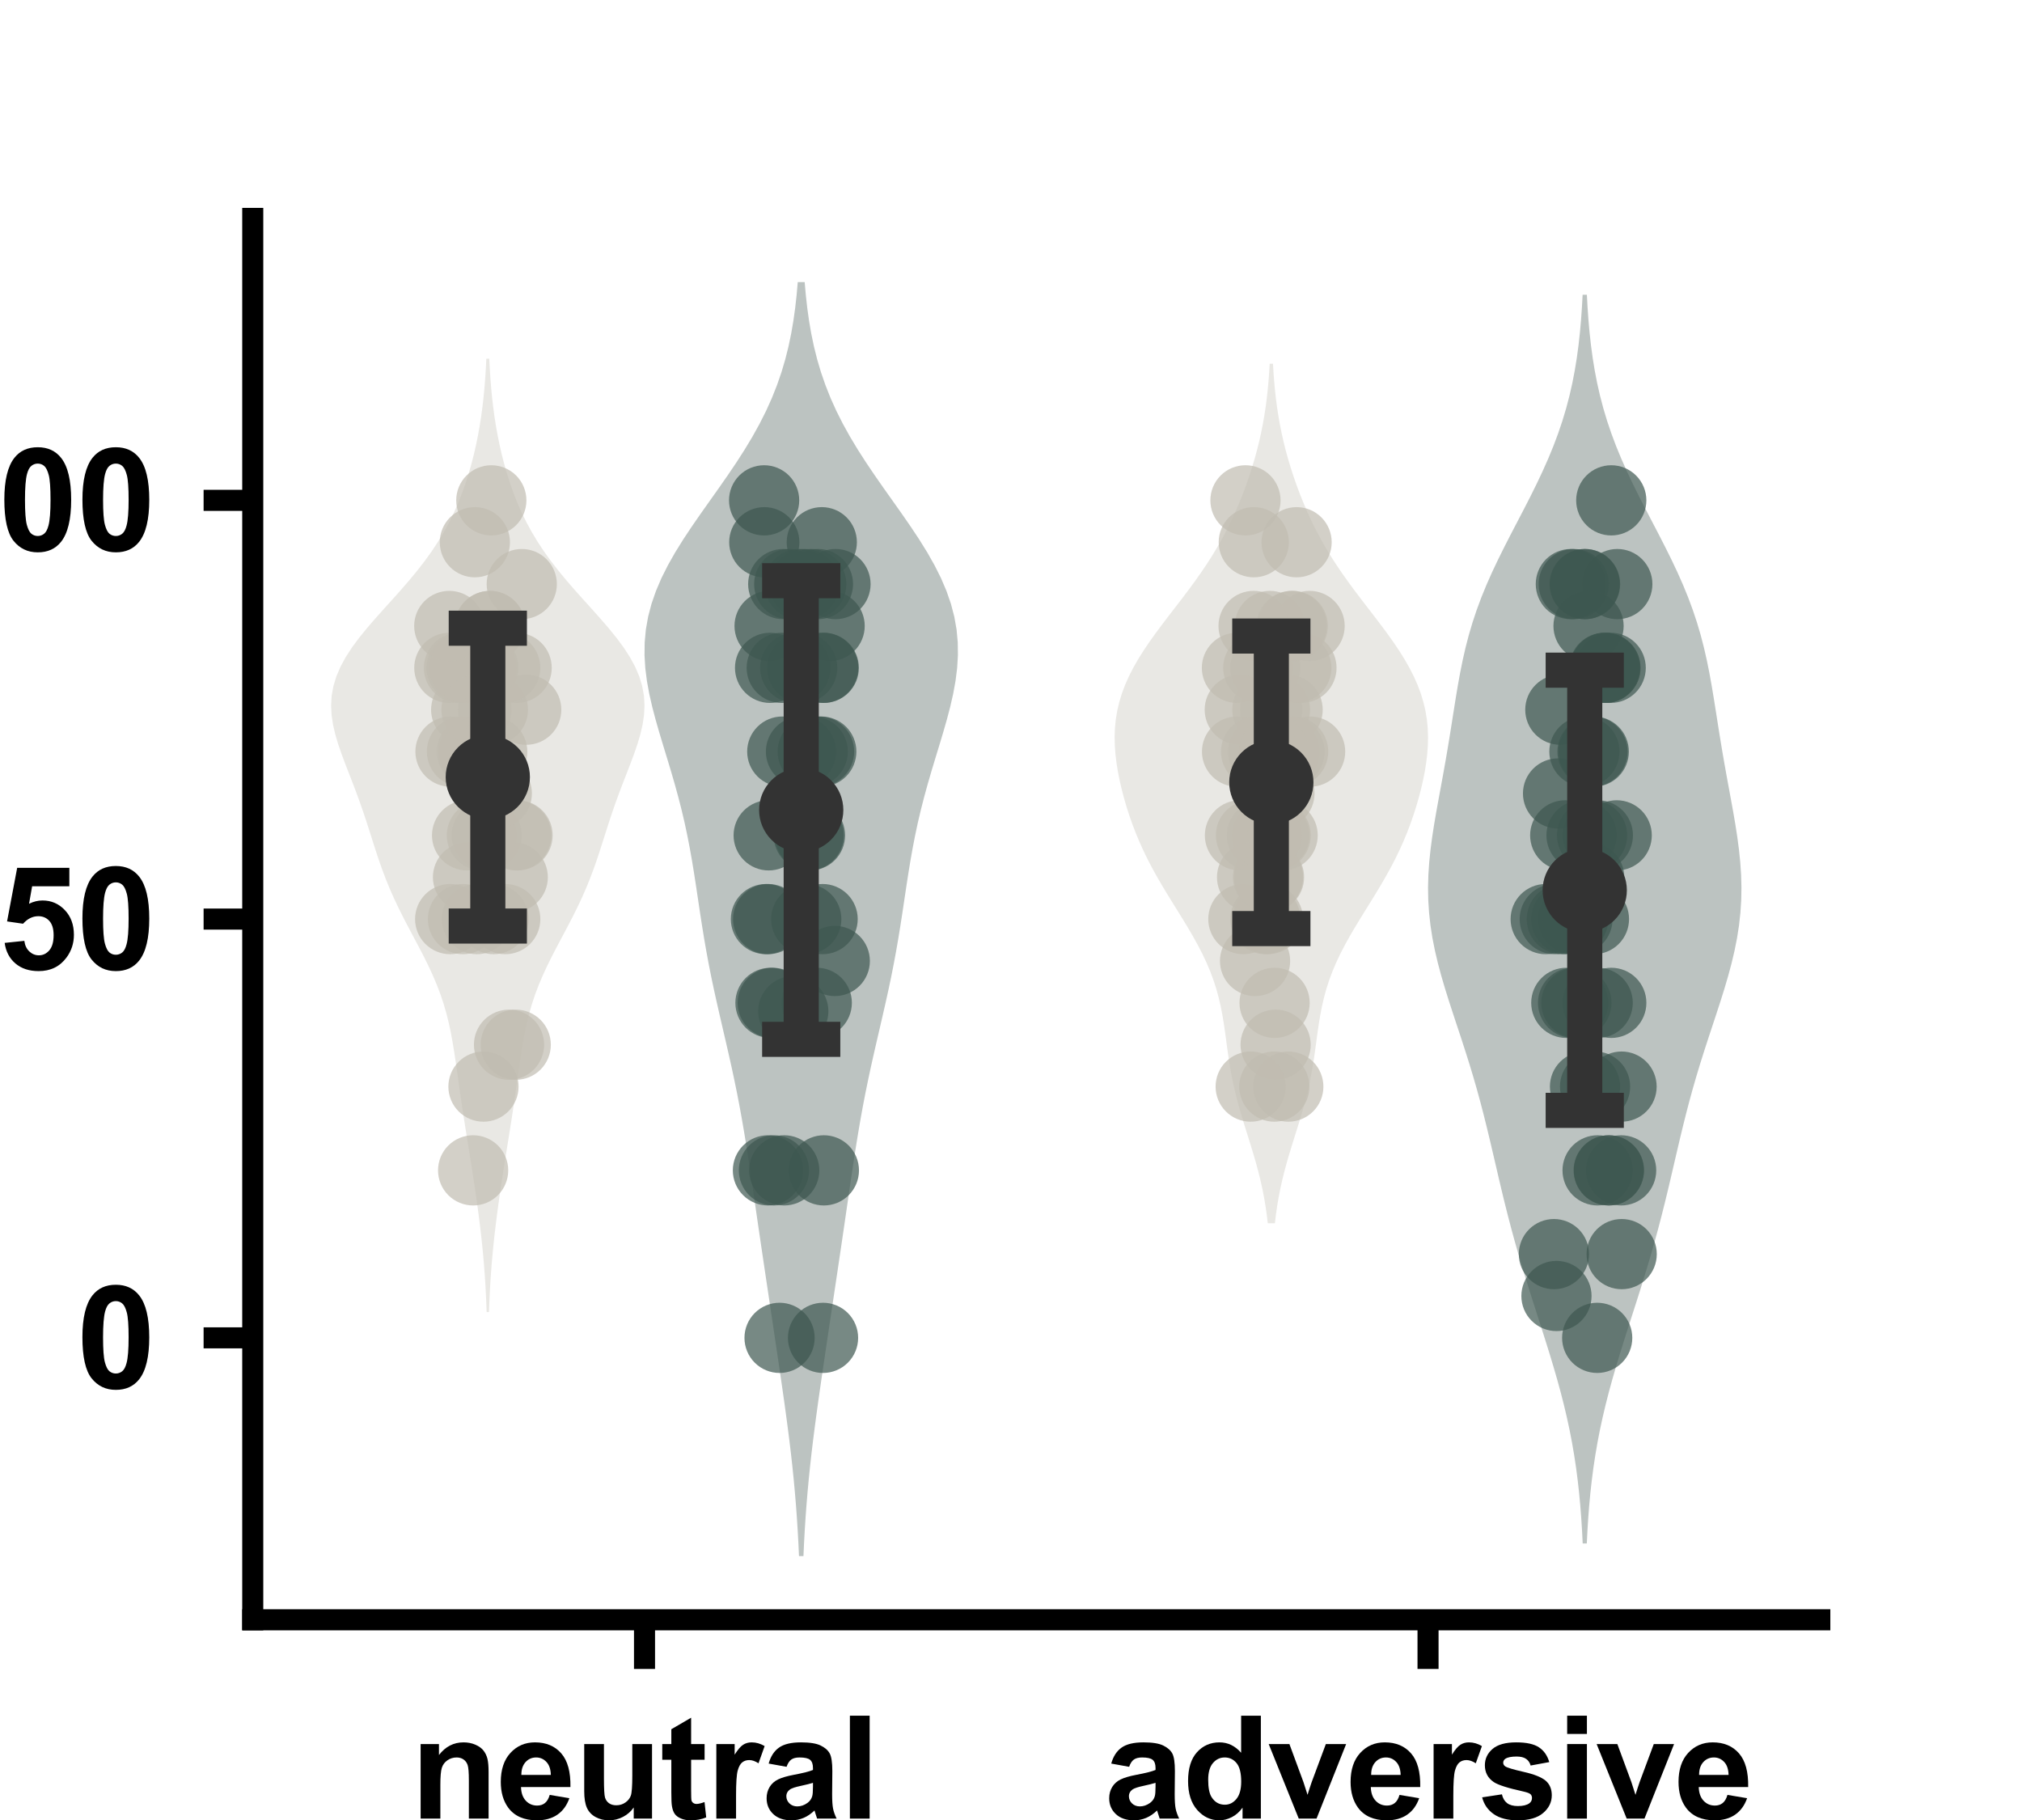 <?xml version="1.0" encoding="utf-8" standalone="no"?>
<!DOCTYPE svg PUBLIC "-//W3C//DTD SVG 1.1//EN"
  "http://www.w3.org/Graphics/SVG/1.1/DTD/svg11.dtd">
<svg xmlns:xlink="http://www.w3.org/1999/xlink" width="144pt" height="129.6pt" viewBox="0 0 144 129.6" xmlns="http://www.w3.org/2000/svg" version="1.1">
 <defs>
  <style type="text/css">*{stroke-linejoin: round; stroke-linecap: butt}</style>
 </defs>
 <g id="figure_1">
  <g id="patch_1">
   <path d="M 0 129.6 
L 144 129.6 
L 144 0 
L 0 0 
L 0 129.6 
z
" style="fill: none"/>
  </g>
  <g id="axes_1">
   <g id="patch_2">
    <path d="M 18 115.344 
L 129.6 115.344 
L 129.6 15.552 
L 18 15.552 
L 18 115.344 
z
" style="fill: none"/>
   </g>
   <g id="PolyCollection_1">
    <path d="M 34.823 93.43 
L 34.657 93.43 
L 34.631 92.744 
L 34.599 92.059 
L 34.561 91.373 
L 34.515 90.687 
L 34.463 90.001 
L 34.403 89.315 
L 34.336 88.63 
L 34.262 87.944 
L 34.181 87.258 
L 34.095 86.572 
L 34.003 85.887 
L 33.906 85.201 
L 33.806 84.515 
L 33.702 83.829 
L 33.596 83.143 
L 33.487 82.458 
L 33.377 81.772 
L 33.267 81.086 
L 33.158 80.4 
L 33.05 79.715 
L 32.945 79.029 
L 32.842 78.343 
L 32.742 77.657 
L 32.645 76.971 
L 32.549 76.286 
L 32.451 75.6 
L 32.348 74.914 
L 32.235 74.228 
L 32.109 73.543 
L 31.963 72.857 
L 31.792 72.171 
L 31.594 71.485 
L 31.365 70.799 
L 31.104 70.114 
L 30.812 69.428 
L 30.494 68.742 
L 30.153 68.056 
L 29.797 67.371 
L 29.433 66.685 
L 29.069 65.999 
L 28.712 65.313 
L 28.37 64.627 
L 28.046 63.942 
L 27.744 63.256 
L 27.465 62.57 
L 27.206 61.884 
L 26.966 61.199 
L 26.739 60.513 
L 26.52 59.827 
L 26.302 59.141 
L 26.081 58.455 
L 25.852 57.77 
L 25.612 57.084 
L 25.361 56.398 
L 25.099 55.712 
L 24.833 55.027 
L 24.567 54.341 
L 24.312 53.655 
L 24.077 52.969 
L 23.874 52.283 
L 23.716 51.598 
L 23.614 50.912 
L 23.58 50.226 
L 23.621 49.54 
L 23.745 48.855 
L 23.953 48.169 
L 24.245 47.483 
L 24.617 46.797 
L 25.062 46.111 
L 25.569 45.426 
L 26.126 44.74 
L 26.718 44.054 
L 27.331 43.368 
L 27.95 42.683 
L 28.562 41.997 
L 29.156 41.311 
L 29.722 40.625 
L 30.254 39.939 
L 30.748 39.254 
L 31.2 38.568 
L 31.613 37.882 
L 31.986 37.196 
L 32.322 36.511 
L 32.625 35.825 
L 32.897 35.139 
L 33.142 34.453 
L 33.362 33.767 
L 33.56 33.082 
L 33.738 32.396 
L 33.896 31.71 
L 34.036 31.024 
L 34.159 30.339 
L 34.267 29.653 
L 34.359 28.967 
L 34.438 28.281 
L 34.503 27.595 
L 34.557 26.91 
L 34.601 26.224 
L 34.636 25.538 
L 34.844 25.538 
L 34.844 25.538 
L 34.879 26.224 
L 34.923 26.91 
L 34.977 27.595 
L 35.042 28.281 
L 35.121 28.967 
L 35.213 29.653 
L 35.321 30.339 
L 35.444 31.024 
L 35.584 31.71 
L 35.742 32.396 
L 35.92 33.082 
L 36.118 33.767 
L 36.338 34.453 
L 36.583 35.139 
L 36.855 35.825 
L 37.158 36.511 
L 37.494 37.196 
L 37.867 37.882 
L 38.28 38.568 
L 38.732 39.254 
L 39.226 39.939 
L 39.758 40.625 
L 40.324 41.311 
L 40.918 41.997 
L 41.53 42.683 
L 42.149 43.368 
L 42.762 44.054 
L 43.354 44.74 
L 43.911 45.426 
L 44.418 46.111 
L 44.863 46.797 
L 45.235 47.483 
L 45.527 48.169 
L 45.735 48.855 
L 45.859 49.54 
L 45.9 50.226 
L 45.866 50.912 
L 45.764 51.598 
L 45.606 52.283 
L 45.403 52.969 
L 45.168 53.655 
L 44.913 54.341 
L 44.647 55.027 
L 44.381 55.712 
L 44.119 56.398 
L 43.868 57.084 
L 43.628 57.77 
L 43.399 58.455 
L 43.178 59.141 
L 42.96 59.827 
L 42.741 60.513 
L 42.514 61.199 
L 42.274 61.884 
L 42.015 62.57 
L 41.736 63.256 
L 41.434 63.942 
L 41.11 64.627 
L 40.768 65.313 
L 40.411 65.999 
L 40.047 66.685 
L 39.683 67.371 
L 39.327 68.056 
L 38.986 68.742 
L 38.668 69.428 
L 38.376 70.114 
L 38.115 70.799 
L 37.886 71.485 
L 37.688 72.171 
L 37.517 72.857 
L 37.371 73.543 
L 37.245 74.228 
L 37.132 74.914 
L 37.029 75.6 
L 36.931 76.286 
L 36.835 76.971 
L 36.738 77.657 
L 36.638 78.343 
L 36.535 79.029 
L 36.43 79.715 
L 36.322 80.4 
L 36.213 81.086 
L 36.103 81.772 
L 35.993 82.458 
L 35.884 83.143 
L 35.778 83.829 
L 35.674 84.515 
L 35.574 85.201 
L 35.477 85.887 
L 35.385 86.572 
L 35.299 87.258 
L 35.218 87.944 
L 35.144 88.63 
L 35.077 89.315 
L 35.017 90.001 
L 34.965 90.687 
L 34.919 91.373 
L 34.881 92.059 
L 34.849 92.744 
L 34.823 93.43 
z
" clip-path="url(#pddef149c40)" style="fill: #bfbcb3; fill-opacity: 0.35"/>
   </g>
   <g id="PolyCollection_2">
    <path d="M 57.219 110.808 
L 56.901 110.808 
L 56.859 109.892 
L 56.809 108.975 
L 56.75 108.059 
L 56.683 107.143 
L 56.606 106.226 
L 56.521 105.31 
L 56.427 104.393 
L 56.325 103.477 
L 56.215 102.561 
L 56.098 101.644 
L 55.976 100.728 
L 55.85 99.812 
L 55.719 98.895 
L 55.587 97.979 
L 55.452 97.063 
L 55.316 96.146 
L 55.18 95.23 
L 55.043 94.313 
L 54.906 93.397 
L 54.769 92.481 
L 54.632 91.564 
L 54.495 90.648 
L 54.359 89.732 
L 54.223 88.815 
L 54.088 87.899 
L 53.954 86.983 
L 53.821 86.066 
L 53.688 85.15 
L 53.554 84.233 
L 53.418 83.317 
L 53.28 82.401 
L 53.136 81.484 
L 52.986 80.568 
L 52.828 79.652 
L 52.661 78.735 
L 52.484 77.819 
L 52.296 76.903 
L 52.1 75.986 
L 51.895 75.07 
L 51.685 74.153 
L 51.472 73.237 
L 51.26 72.321 
L 51.051 71.404 
L 50.848 70.488 
L 50.655 69.572 
L 50.473 68.655 
L 50.303 67.739 
L 50.144 66.823 
L 49.995 65.906 
L 49.853 64.99 
L 49.716 64.073 
L 49.579 63.157 
L 49.438 62.241 
L 49.288 61.324 
L 49.126 60.408 
L 48.948 59.492 
L 48.753 58.575 
L 48.537 57.659 
L 48.302 56.743 
L 48.05 55.826 
L 47.784 54.91 
L 47.507 53.993 
L 47.227 53.077 
L 46.952 52.161 
L 46.689 51.244 
L 46.448 50.328 
L 46.239 49.412 
L 46.072 48.495 
L 45.956 47.579 
L 45.9 46.663 
L 45.912 45.746 
L 45.996 44.83 
L 46.158 43.913 
L 46.398 42.997 
L 46.716 42.081 
L 47.107 41.164 
L 47.567 40.248 
L 48.086 39.332 
L 48.656 38.415 
L 49.264 37.499 
L 49.898 36.583 
L 50.546 35.666 
L 51.196 34.75 
L 51.835 33.833 
L 52.453 32.917 
L 53.041 32.001 
L 53.592 31.084 
L 54.1 30.168 
L 54.561 29.252 
L 54.974 28.335 
L 55.337 27.419 
L 55.654 26.503 
L 55.925 25.586 
L 56.154 24.67 
L 56.346 23.753 
L 56.503 22.837 
L 56.631 21.921 
L 56.733 21.004 
L 56.814 20.088 
L 57.306 20.088 
L 57.306 20.088 
L 57.387 21.004 
L 57.489 21.921 
L 57.617 22.837 
L 57.774 23.753 
L 57.966 24.67 
L 58.195 25.586 
L 58.466 26.503 
L 58.783 27.419 
L 59.146 28.335 
L 59.559 29.252 
L 60.02 30.168 
L 60.528 31.084 
L 61.079 32.001 
L 61.667 32.917 
L 62.285 33.833 
L 62.924 34.75 
L 63.574 35.666 
L 64.222 36.583 
L 64.856 37.499 
L 65.464 38.415 
L 66.034 39.332 
L 66.553 40.248 
L 67.013 41.164 
L 67.404 42.081 
L 67.722 42.997 
L 67.962 43.913 
L 68.124 44.83 
L 68.208 45.746 
L 68.22 46.663 
L 68.164 47.579 
L 68.048 48.495 
L 67.881 49.412 
L 67.672 50.328 
L 67.431 51.244 
L 67.168 52.161 
L 66.893 53.077 
L 66.613 53.993 
L 66.336 54.91 
L 66.07 55.826 
L 65.818 56.743 
L 65.583 57.659 
L 65.367 58.575 
L 65.172 59.492 
L 64.994 60.408 
L 64.832 61.324 
L 64.682 62.241 
L 64.541 63.157 
L 64.404 64.073 
L 64.267 64.99 
L 64.125 65.906 
L 63.976 66.823 
L 63.817 67.739 
L 63.647 68.655 
L 63.465 69.572 
L 63.272 70.488 
L 63.069 71.404 
L 62.86 72.321 
L 62.648 73.237 
L 62.435 74.153 
L 62.225 75.07 
L 62.02 75.986 
L 61.824 76.903 
L 61.636 77.819 
L 61.459 78.735 
L 61.292 79.652 
L 61.134 80.568 
L 60.984 81.484 
L 60.84 82.401 
L 60.702 83.317 
L 60.566 84.233 
L 60.432 85.15 
L 60.299 86.066 
L 60.166 86.983 
L 60.032 87.899 
L 59.897 88.815 
L 59.761 89.732 
L 59.625 90.648 
L 59.488 91.564 
L 59.351 92.481 
L 59.214 93.397 
L 59.077 94.313 
L 58.94 95.23 
L 58.804 96.146 
L 58.668 97.063 
L 58.533 97.979 
L 58.401 98.895 
L 58.27 99.812 
L 58.144 100.728 
L 58.022 101.644 
L 57.905 102.561 
L 57.795 103.477 
L 57.693 104.393 
L 57.599 105.31 
L 57.514 106.226 
L 57.437 107.143 
L 57.37 108.059 
L 57.311 108.975 
L 57.261 109.892 
L 57.219 110.808 
z
" clip-path="url(#pddef149c40)" style="fill: #41544f; fill-opacity: 0.35"/>
   </g>
   <g id="PolyCollection_3">
    <path d="M 90.794 87.105 
L 90.286 87.105 
L 90.212 86.486 
L 90.123 85.868 
L 90.018 85.25 
L 89.897 84.632 
L 89.759 84.014 
L 89.605 83.395 
L 89.437 82.777 
L 89.257 82.159 
L 89.069 81.541 
L 88.876 80.922 
L 88.681 80.304 
L 88.491 79.686 
L 88.308 79.068 
L 88.136 78.449 
L 87.978 77.831 
L 87.836 77.213 
L 87.71 76.595 
L 87.6 75.977 
L 87.502 75.358 
L 87.413 74.74 
L 87.33 74.122 
L 87.246 73.504 
L 87.155 72.885 
L 87.052 72.267 
L 86.932 71.649 
L 86.788 71.031 
L 86.619 70.412 
L 86.419 69.794 
L 86.189 69.176 
L 85.928 68.558 
L 85.637 67.939 
L 85.318 67.321 
L 84.976 66.703 
L 84.615 66.085 
L 84.241 65.467 
L 83.858 64.848 
L 83.474 64.23 
L 83.094 63.612 
L 82.723 62.994 
L 82.365 62.375 
L 82.025 61.757 
L 81.704 61.139 
L 81.405 60.521 
L 81.127 59.902 
L 80.871 59.284 
L 80.635 58.666 
L 80.419 58.048 
L 80.221 57.43 
L 80.042 56.811 
L 79.88 56.193 
L 79.737 55.575 
L 79.615 54.957 
L 79.515 54.338 
L 79.44 53.72 
L 79.394 53.102 
L 79.38 52.484 
L 79.401 51.865 
L 79.461 51.247 
L 79.562 50.629 
L 79.706 50.011 
L 79.893 49.392 
L 80.124 48.774 
L 80.399 48.156 
L 80.715 47.538 
L 81.069 46.92 
L 81.458 46.301 
L 81.876 45.683 
L 82.319 45.065 
L 82.779 44.447 
L 83.251 43.828 
L 83.728 43.21 
L 84.202 42.592 
L 84.669 41.974 
L 85.122 41.355 
L 85.559 40.737 
L 85.974 40.119 
L 86.368 39.501 
L 86.738 38.883 
L 87.085 38.264 
L 87.409 37.646 
L 87.712 37.028 
L 87.995 36.41 
L 88.26 35.791 
L 88.508 35.173 
L 88.739 34.555 
L 88.955 33.937 
L 89.156 33.318 
L 89.342 32.7 
L 89.512 32.082 
L 89.667 31.464 
L 89.806 30.845 
L 89.93 30.227 
L 90.039 29.609 
L 90.134 28.991 
L 90.215 28.373 
L 90.283 27.754 
L 90.34 27.136 
L 90.386 26.518 
L 90.423 25.9 
L 90.657 25.9 
L 90.657 25.9 
L 90.694 26.518 
L 90.74 27.136 
L 90.797 27.754 
L 90.865 28.373 
L 90.946 28.991 
L 91.041 29.609 
L 91.15 30.227 
L 91.274 30.845 
L 91.413 31.464 
L 91.568 32.082 
L 91.738 32.7 
L 91.924 33.318 
L 92.125 33.937 
L 92.341 34.555 
L 92.572 35.173 
L 92.82 35.791 
L 93.085 36.41 
L 93.368 37.028 
L 93.671 37.646 
L 93.995 38.264 
L 94.342 38.883 
L 94.712 39.501 
L 95.106 40.119 
L 95.521 40.737 
L 95.958 41.355 
L 96.411 41.974 
L 96.878 42.592 
L 97.352 43.21 
L 97.829 43.828 
L 98.301 44.447 
L 98.761 45.065 
L 99.204 45.683 
L 99.622 46.301 
L 100.011 46.92 
L 100.365 47.538 
L 100.681 48.156 
L 100.956 48.774 
L 101.187 49.392 
L 101.374 50.011 
L 101.518 50.629 
L 101.619 51.247 
L 101.679 51.865 
L 101.7 52.484 
L 101.686 53.102 
L 101.64 53.72 
L 101.565 54.338 
L 101.465 54.957 
L 101.343 55.575 
L 101.2 56.193 
L 101.038 56.811 
L 100.859 57.43 
L 100.661 58.048 
L 100.445 58.666 
L 100.209 59.284 
L 99.953 59.902 
L 99.675 60.521 
L 99.376 61.139 
L 99.055 61.757 
L 98.715 62.375 
L 98.357 62.994 
L 97.986 63.612 
L 97.606 64.23 
L 97.222 64.848 
L 96.839 65.467 
L 96.465 66.085 
L 96.104 66.703 
L 95.762 67.321 
L 95.443 67.939 
L 95.152 68.558 
L 94.891 69.176 
L 94.661 69.794 
L 94.461 70.412 
L 94.292 71.031 
L 94.148 71.649 
L 94.028 72.267 
L 93.925 72.885 
L 93.834 73.504 
L 93.75 74.122 
L 93.667 74.74 
L 93.578 75.358 
L 93.48 75.977 
L 93.37 76.595 
L 93.244 77.213 
L 93.102 77.831 
L 92.944 78.449 
L 92.772 79.068 
L 92.589 79.686 
L 92.399 80.304 
L 92.204 80.922 
L 92.011 81.541 
L 91.823 82.159 
L 91.643 82.777 
L 91.475 83.395 
L 91.321 84.014 
L 91.183 84.632 
L 91.062 85.25 
L 90.957 85.868 
L 90.868 86.486 
L 90.794 87.105 
z
" clip-path="url(#pddef149c40)" style="fill: #bfbcb3; fill-opacity: 0.35"/>
   </g>
   <g id="PolyCollection_4">
    <path d="M 113.006 109.908 
L 112.714 109.908 
L 112.669 109.01 
L 112.612 108.112 
L 112.543 107.214 
L 112.459 106.315 
L 112.359 105.417 
L 112.243 104.519 
L 112.107 103.621 
L 111.953 102.723 
L 111.779 101.824 
L 111.585 100.926 
L 111.373 100.028 
L 111.143 99.13 
L 110.897 98.232 
L 110.637 97.334 
L 110.366 96.435 
L 110.086 95.537 
L 109.801 94.639 
L 109.512 93.741 
L 109.224 92.843 
L 108.938 91.944 
L 108.658 91.046 
L 108.384 90.148 
L 108.119 89.25 
L 107.864 88.352 
L 107.619 87.454 
L 107.384 86.555 
L 107.158 85.657 
L 106.94 84.759 
L 106.728 83.861 
L 106.519 82.963 
L 106.31 82.064 
L 106.099 81.166 
L 105.883 80.268 
L 105.659 79.37 
L 105.425 78.472 
L 105.179 77.573 
L 104.92 76.675 
L 104.649 75.777 
L 104.366 74.879 
L 104.075 73.981 
L 103.778 73.083 
L 103.481 72.184 
L 103.189 71.286 
L 102.908 70.388 
L 102.644 69.49 
L 102.403 68.592 
L 102.191 67.693 
L 102.013 66.795 
L 101.873 65.897 
L 101.774 64.999 
L 101.716 64.101 
L 101.7 63.203 
L 101.724 62.304 
L 101.784 61.406 
L 101.876 60.508 
L 101.994 59.61 
L 102.133 58.712 
L 102.287 57.813 
L 102.45 56.915 
L 102.615 56.017 
L 102.78 55.119 
L 102.94 54.221 
L 103.094 53.323 
L 103.242 52.424 
L 103.385 51.526 
L 103.526 50.628 
L 103.669 49.73 
L 103.819 48.832 
L 103.981 47.933 
L 104.162 47.035 
L 104.366 46.137 
L 104.598 45.239 
L 104.863 44.341 
L 105.162 43.442 
L 105.495 42.544 
L 105.862 41.646 
L 106.26 40.748 
L 106.685 39.85 
L 107.131 38.952 
L 107.591 38.053 
L 108.059 37.155 
L 108.527 36.257 
L 108.987 35.359 
L 109.432 34.461 
L 109.857 33.562 
L 110.257 32.664 
L 110.627 31.766 
L 110.964 30.868 
L 111.268 29.97 
L 111.537 29.072 
L 111.773 28.173 
L 111.977 27.275 
L 112.15 26.377 
L 112.296 25.479 
L 112.417 24.581 
L 112.516 23.682 
L 112.596 22.784 
L 112.659 21.886 
L 112.709 20.988 
L 113.011 20.988 
L 113.011 20.988 
L 113.061 21.886 
L 113.124 22.784 
L 113.204 23.682 
L 113.303 24.581 
L 113.424 25.479 
L 113.57 26.377 
L 113.743 27.275 
L 113.947 28.173 
L 114.183 29.072 
L 114.452 29.97 
L 114.756 30.868 
L 115.093 31.766 
L 115.463 32.664 
L 115.863 33.562 
L 116.288 34.461 
L 116.733 35.359 
L 117.193 36.257 
L 117.661 37.155 
L 118.129 38.053 
L 118.589 38.952 
L 119.035 39.85 
L 119.46 40.748 
L 119.858 41.646 
L 120.225 42.544 
L 120.558 43.442 
L 120.857 44.341 
L 121.122 45.239 
L 121.354 46.137 
L 121.558 47.035 
L 121.739 47.933 
L 121.901 48.832 
L 122.051 49.73 
L 122.194 50.628 
L 122.335 51.526 
L 122.478 52.424 
L 122.626 53.323 
L 122.78 54.221 
L 122.94 55.119 
L 123.105 56.017 
L 123.27 56.915 
L 123.433 57.813 
L 123.587 58.712 
L 123.726 59.61 
L 123.844 60.508 
L 123.936 61.406 
L 123.996 62.304 
L 124.02 63.203 
L 124.004 64.101 
L 123.946 64.999 
L 123.847 65.897 
L 123.707 66.795 
L 123.529 67.693 
L 123.317 68.592 
L 123.076 69.49 
L 122.812 70.388 
L 122.531 71.286 
L 122.239 72.184 
L 121.942 73.083 
L 121.645 73.981 
L 121.354 74.879 
L 121.071 75.777 
L 120.8 76.675 
L 120.541 77.573 
L 120.295 78.472 
L 120.061 79.37 
L 119.837 80.268 
L 119.621 81.166 
L 119.41 82.064 
L 119.201 82.963 
L 118.992 83.861 
L 118.78 84.759 
L 118.562 85.657 
L 118.336 86.555 
L 118.101 87.454 
L 117.856 88.352 
L 117.601 89.25 
L 117.336 90.148 
L 117.062 91.046 
L 116.782 91.944 
L 116.496 92.843 
L 116.208 93.741 
L 115.919 94.639 
L 115.634 95.537 
L 115.354 96.435 
L 115.083 97.334 
L 114.823 98.232 
L 114.577 99.13 
L 114.347 100.028 
L 114.135 100.926 
L 113.941 101.824 
L 113.767 102.723 
L 113.613 103.621 
L 113.477 104.519 
L 113.361 105.417 
L 113.261 106.315 
L 113.177 107.214 
L 113.108 108.112 
L 113.051 109.01 
L 113.006 109.908 
z
" clip-path="url(#pddef149c40)" style="fill: #41544f; fill-opacity: 0.35"/>
   </g>
   <g id="patch_3">
    <path d="M 23.58 95.267 
L 45.9 95.267 
L 45.9 55.338 
L 23.58 55.338 
L 23.58 95.267 
z
" clip-path="url(#pddef149c40)" style="fill: none"/>
   </g>
   <g id="patch_4">
    <path d="M 79.38 95.267 
L 101.7 95.267 
L 101.7 55.707 
L 79.38 55.707 
L 79.38 95.267 
z
" clip-path="url(#pddef149c40)" style="fill: none"/>
   </g>
   <g id="patch_5">
    <path d="M 45.9 95.267 
L 68.22 95.267 
L 68.22 57.68 
L 45.9 57.68 
L 45.9 95.267 
z
" clip-path="url(#pddef149c40)" style="fill: none"/>
   </g>
   <g id="patch_6">
    <path d="M 101.7 95.267 
L 124.02 95.267 
L 124.02 63.394 
L 101.7 63.394 
L 101.7 95.267 
z
" clip-path="url(#pddef149c40)" style="fill: none"/>
   </g>
   <g id="patch_7">
    <path d="M 45.9 95.267 
L 45.9 95.267 
L 45.9 95.267 
L 45.9 95.267 
z
" clip-path="url(#pddef149c40)" style="fill: #3274a1"/>
   </g>
   <g id="patch_8">
    <path d="M 45.9 95.267 
L 45.9 95.267 
L 45.9 95.267 
L 45.9 95.267 
z
" clip-path="url(#pddef149c40)" style="fill: #e1812c"/>
   </g>
   <g id="matplotlib.axis_1">
    <g id="xtick_1">
     <g id="line2d_1">
      <defs>
       <path id="mf419de3528" d="M 0 0 
L 0 3.5 
" style="stroke: #000000; stroke-width: 1.5"/>
      </defs>
      <g>
       <use xlink:href="#mf419de3528" x="45.9" y="115.344" style="stroke: #000000; stroke-width: 1.5"/>
      </g>
     </g>
     <g id="text_1">
      <!-- neutral -->
      <g transform="translate(29.231 129.502) scale(0.1 -0.1)">
       <defs>
        <path id="Arial-BoldMT-6e" d="M 3478 0 
L 2600 0 
L 2600 1694 
Q 2600 2231 2544 2389 
Q 2488 2547 2361 2634 
Q 2234 2722 2056 2722 
Q 1828 2722 1647 2597 
Q 1466 2472 1398 2265 
Q 1331 2059 1331 1503 
L 1331 0 
L 453 0 
L 453 3319 
L 1269 3319 
L 1269 2831 
Q 1703 3394 2363 3394 
Q 2653 3394 2893 3289 
Q 3134 3184 3257 3021 
Q 3381 2859 3429 2653 
Q 3478 2447 3478 2063 
L 3478 0 
z
" transform="scale(0.016)"/>
        <path id="Arial-BoldMT-65" d="M 2381 1056 
L 3256 909 
Q 3088 428 2723 176 
Q 2359 -75 1813 -75 
Q 947 -75 531 491 
Q 203 944 203 1634 
Q 203 2459 634 2926 
Q 1066 3394 1725 3394 
Q 2466 3394 2894 2905 
Q 3322 2416 3303 1406 
L 1103 1406 
Q 1113 1016 1316 798 
Q 1519 581 1822 581 
Q 2028 581 2168 693 
Q 2309 806 2381 1056 
z
M 2431 1944 
Q 2422 2325 2234 2523 
Q 2047 2722 1778 2722 
Q 1491 2722 1303 2513 
Q 1116 2303 1119 1944 
L 2431 1944 
z
" transform="scale(0.016)"/>
        <path id="Arial-BoldMT-75" d="M 2644 0 
L 2644 497 
Q 2463 231 2167 78 
Q 1872 -75 1544 -75 
Q 1209 -75 943 72 
Q 678 219 559 484 
Q 441 750 441 1219 
L 441 3319 
L 1319 3319 
L 1319 1794 
Q 1319 1094 1367 936 
Q 1416 778 1544 686 
Q 1672 594 1869 594 
Q 2094 594 2272 717 
Q 2450 841 2515 1023 
Q 2581 1206 2581 1919 
L 2581 3319 
L 3459 3319 
L 3459 0 
L 2644 0 
z
" transform="scale(0.016)"/>
        <path id="Arial-BoldMT-74" d="M 1981 3319 
L 1981 2619 
L 1381 2619 
L 1381 1281 
Q 1381 875 1398 808 
Q 1416 741 1477 697 
Q 1538 653 1625 653 
Q 1747 653 1978 738 
L 2053 56 
Q 1747 -75 1359 -75 
Q 1122 -75 931 4 
Q 741 84 652 211 
Q 563 338 528 553 
Q 500 706 500 1172 
L 500 2619 
L 97 2619 
L 97 3319 
L 500 3319 
L 500 3978 
L 1381 4491 
L 1381 3319 
L 1981 3319 
z
" transform="scale(0.016)"/>
        <path id="Arial-BoldMT-72" d="M 1300 0 
L 422 0 
L 422 3319 
L 1238 3319 
L 1238 2847 
Q 1447 3181 1614 3287 
Q 1781 3394 1994 3394 
Q 2294 3394 2572 3228 
L 2300 2463 
Q 2078 2606 1888 2606 
Q 1703 2606 1575 2504 
Q 1447 2403 1373 2137 
Q 1300 1872 1300 1025 
L 1300 0 
z
" transform="scale(0.016)"/>
        <path id="Arial-BoldMT-61" d="M 1116 2306 
L 319 2450 
Q 453 2931 781 3162 
Q 1109 3394 1756 3394 
Q 2344 3394 2631 3255 
Q 2919 3116 3036 2902 
Q 3153 2688 3153 2116 
L 3144 1091 
Q 3144 653 3186 445 
Q 3228 238 3344 0 
L 2475 0 
Q 2441 88 2391 259 
Q 2369 338 2359 363 
Q 2134 144 1878 34 
Q 1622 -75 1331 -75 
Q 819 -75 523 203 
Q 228 481 228 906 
Q 228 1188 362 1408 
Q 497 1628 739 1745 
Q 981 1863 1438 1950 
Q 2053 2066 2291 2166 
L 2291 2253 
Q 2291 2506 2166 2614 
Q 2041 2722 1694 2722 
Q 1459 2722 1328 2630 
Q 1197 2538 1116 2306 
z
M 2291 1594 
Q 2122 1538 1756 1459 
Q 1391 1381 1278 1306 
Q 1106 1184 1106 997 
Q 1106 813 1243 678 
Q 1381 544 1594 544 
Q 1831 544 2047 700 
Q 2206 819 2256 991 
Q 2291 1103 2291 1419 
L 2291 1594 
z
" transform="scale(0.016)"/>
        <path id="Arial-BoldMT-6c" d="M 459 0 
L 459 4581 
L 1338 4581 
L 1338 0 
L 459 0 
z
" transform="scale(0.016)"/>
       </defs>
       <use xlink:href="#Arial-BoldMT-6e"/>
       <use xlink:href="#Arial-BoldMT-65" x="61.084"/>
       <use xlink:href="#Arial-BoldMT-75" x="116.699"/>
       <use xlink:href="#Arial-BoldMT-74" x="177.783"/>
       <use xlink:href="#Arial-BoldMT-72" x="211.084"/>
       <use xlink:href="#Arial-BoldMT-61" x="250"/>
       <use xlink:href="#Arial-BoldMT-6c" x="305.615"/>
      </g>
     </g>
    </g>
    <g id="xtick_2">
     <g id="line2d_2">
      <g>
       <use xlink:href="#mf419de3528" x="101.7" y="115.344" style="stroke: #000000; stroke-width: 1.5"/>
      </g>
     </g>
     <g id="text_2">
      <!-- adversive -->
      <g transform="translate(78.628 129.502) scale(0.1 -0.1)">
       <defs>
        <path id="Arial-BoldMT-64" d="M 3503 0 
L 2688 0 
L 2688 488 
Q 2484 203 2207 64 
Q 1931 -75 1650 -75 
Q 1078 -75 670 386 
Q 263 847 263 1672 
Q 263 2516 659 2955 
Q 1056 3394 1663 3394 
Q 2219 3394 2625 2931 
L 2625 4581 
L 3503 4581 
L 3503 0 
z
M 1159 1731 
Q 1159 1200 1306 963 
Q 1519 619 1900 619 
Q 2203 619 2415 876 
Q 2628 1134 2628 1647 
Q 2628 2219 2422 2470 
Q 2216 2722 1894 2722 
Q 1581 2722 1370 2473 
Q 1159 2225 1159 1731 
z
" transform="scale(0.016)"/>
        <path id="Arial-BoldMT-76" d="M 1372 0 
L 34 3319 
L 956 3319 
L 1581 1625 
L 1763 1059 
Q 1834 1275 1853 1344 
Q 1897 1484 1947 1625 
L 2578 3319 
L 3481 3319 
L 2163 0 
L 1372 0 
z
" transform="scale(0.016)"/>
        <path id="Arial-BoldMT-73" d="M 150 947 
L 1031 1081 
Q 1088 825 1259 692 
Q 1431 559 1741 559 
Q 2081 559 2253 684 
Q 2369 772 2369 919 
Q 2369 1019 2306 1084 
Q 2241 1147 2013 1200 
Q 950 1434 666 1628 
Q 272 1897 272 2375 
Q 272 2806 612 3100 
Q 953 3394 1669 3394 
Q 2350 3394 2681 3172 
Q 3013 2950 3138 2516 
L 2309 2363 
Q 2256 2556 2107 2659 
Q 1959 2763 1684 2763 
Q 1338 2763 1188 2666 
Q 1088 2597 1088 2488 
Q 1088 2394 1175 2328 
Q 1294 2241 1995 2081 
Q 2697 1922 2975 1691 
Q 3250 1456 3250 1038 
Q 3250 581 2869 253 
Q 2488 -75 1741 -75 
Q 1063 -75 667 200 
Q 272 475 150 947 
z
" transform="scale(0.016)"/>
        <path id="Arial-BoldMT-69" d="M 459 3769 
L 459 4581 
L 1338 4581 
L 1338 3769 
L 459 3769 
z
M 459 0 
L 459 3319 
L 1338 3319 
L 1338 0 
L 459 0 
z
" transform="scale(0.016)"/>
       </defs>
       <use xlink:href="#Arial-BoldMT-61"/>
       <use xlink:href="#Arial-BoldMT-64" x="55.615"/>
       <use xlink:href="#Arial-BoldMT-76" x="116.699"/>
       <use xlink:href="#Arial-BoldMT-65" x="172.314"/>
       <use xlink:href="#Arial-BoldMT-72" x="227.93"/>
       <use xlink:href="#Arial-BoldMT-73" x="266.846"/>
       <use xlink:href="#Arial-BoldMT-69" x="322.461"/>
       <use xlink:href="#Arial-BoldMT-76" x="350.244"/>
       <use xlink:href="#Arial-BoldMT-65" x="405.859"/>
      </g>
     </g>
    </g>
   </g>
   <g id="matplotlib.axis_2">
    <g id="ytick_1">
     <g id="line2d_3">
      <defs>
       <path id="mfc420a0c24" d="M 0 0 
L -3.5 0 
" style="stroke: #000000; stroke-width: 1.5"/>
      </defs>
      <g>
       <use xlink:href="#mfc420a0c24" x="18" y="95.267" style="stroke: #000000; stroke-width: 1.5"/>
      </g>
     </g>
     <g id="text_3">
      <!-- 0 -->
      <g transform="translate(5.439 98.846) scale(0.1 -0.1)">
       <defs>
        <path id="Arial-BoldMT-30" d="M 1756 4600 
Q 2422 4600 2797 4125 
Q 3244 3563 3244 2259 
Q 3244 959 2794 391 
Q 2422 -78 1756 -78 
Q 1088 -78 678 436 
Q 269 950 269 2269 
Q 269 3563 719 4131 
Q 1091 4600 1756 4600 
z
M 1756 3872 
Q 1597 3872 1472 3770 
Q 1347 3669 1278 3406 
Q 1188 3066 1188 2259 
Q 1188 1453 1269 1151 
Q 1350 850 1473 750 
Q 1597 650 1756 650 
Q 1916 650 2041 751 
Q 2166 853 2234 1116 
Q 2325 1453 2325 2259 
Q 2325 3066 2244 3367 
Q 2163 3669 2039 3770 
Q 1916 3872 1756 3872 
z
" transform="scale(0.016)"/>
       </defs>
       <use xlink:href="#Arial-BoldMT-30"/>
      </g>
     </g>
    </g>
    <g id="ytick_2">
     <g id="line2d_4">
      <g>
       <use xlink:href="#mfc420a0c24" x="18" y="65.448" style="stroke: #000000; stroke-width: 1.5"/>
      </g>
     </g>
     <g id="text_4">
      <!-- 50 -->
      <g transform="translate(-0.122 69.027) scale(0.1 -0.1)">
       <defs>
        <path id="Arial-BoldMT-35" d="M 284 1178 
L 1159 1269 
Q 1197 972 1381 798 
Q 1566 625 1806 625 
Q 2081 625 2272 848 
Q 2463 1072 2463 1522 
Q 2463 1944 2273 2155 
Q 2084 2366 1781 2366 
Q 1403 2366 1103 2031 
L 391 2134 
L 841 4519 
L 3163 4519 
L 3163 3697 
L 1506 3697 
L 1369 2919 
Q 1663 3066 1969 3066 
Q 2553 3066 2959 2641 
Q 3366 2216 3366 1538 
Q 3366 972 3038 528 
Q 2591 -78 1797 -78 
Q 1163 -78 763 262 
Q 363 603 284 1178 
z
" transform="scale(0.016)"/>
       </defs>
       <use xlink:href="#Arial-BoldMT-35"/>
       <use xlink:href="#Arial-BoldMT-30" x="55.615"/>
      </g>
     </g>
    </g>
    <g id="ytick_3">
     <g id="line2d_5">
      <g>
       <use xlink:href="#mfc420a0c24" x="18" y="35.629" style="stroke: #000000; stroke-width: 1.5"/>
      </g>
     </g>
     <g id="text_5">
      <!-- 100 -->
      <g transform="translate(-5.683 39.207) scale(0.1 -0.1)">
       <defs>
        <path id="Arial-BoldMT-31" d="M 2519 0 
L 1641 0 
L 1641 3309 
Q 1159 2859 506 2644 
L 506 3441 
Q 850 3553 1253 3867 
Q 1656 4181 1806 4600 
L 2519 4600 
L 2519 0 
z
" transform="scale(0.016)"/>
       </defs>
       <use xlink:href="#Arial-BoldMT-31"/>
       <use xlink:href="#Arial-BoldMT-30" x="55.615"/>
       <use xlink:href="#Arial-BoldMT-30" x="111.23"/>
      </g>
     </g>
    </g>
    <g id="text_6">
     <!-- craving score (a.u.) -->
     <g transform="translate(-11.787 111.294) rotate(-90) scale(0.1 -0.1)">
      <defs>
       <path id="Arial-BoldMT-63" d="M 3353 2338 
L 2488 2181 
Q 2444 2441 2289 2572 
Q 2134 2703 1888 2703 
Q 1559 2703 1364 2476 
Q 1169 2250 1169 1719 
Q 1169 1128 1367 884 
Q 1566 641 1900 641 
Q 2150 641 2309 783 
Q 2469 925 2534 1272 
L 3397 1125 
Q 3263 531 2881 228 
Q 2500 -75 1859 -75 
Q 1131 -75 698 384 
Q 266 844 266 1656 
Q 266 2478 700 2936 
Q 1134 3394 1875 3394 
Q 2481 3394 2839 3133 
Q 3197 2872 3353 2338 
z
" transform="scale(0.016)"/>
       <path id="Arial-BoldMT-67" d="M 378 -219 
L 1381 -341 
Q 1406 -516 1497 -581 
Q 1622 -675 1891 -675 
Q 2234 -675 2406 -572 
Q 2522 -503 2581 -350 
Q 2622 -241 2622 53 
L 2622 538 
Q 2228 0 1628 0 
Q 959 0 569 566 
Q 263 1013 263 1678 
Q 263 2513 664 2953 
Q 1066 3394 1663 3394 
Q 2278 3394 2678 2853 
L 2678 3319 
L 3500 3319 
L 3500 341 
Q 3500 -247 3403 -537 
Q 3306 -828 3131 -993 
Q 2956 -1159 2664 -1253 
Q 2372 -1347 1925 -1347 
Q 1081 -1347 728 -1058 
Q 375 -769 375 -325 
Q 375 -281 378 -219 
z
M 1163 1728 
Q 1163 1200 1367 954 
Q 1572 709 1872 709 
Q 2194 709 2416 961 
Q 2638 1213 2638 1706 
Q 2638 2222 2425 2472 
Q 2213 2722 1888 2722 
Q 1572 2722 1367 2476 
Q 1163 2231 1163 1728 
z
" transform="scale(0.016)"/>
       <path id="Arial-BoldMT-20" transform="scale(0.016)"/>
       <path id="Arial-BoldMT-6f" d="M 256 1706 
Q 256 2144 472 2553 
Q 688 2963 1083 3178 
Q 1478 3394 1966 3394 
Q 2719 3394 3200 2905 
Q 3681 2416 3681 1669 
Q 3681 916 3195 420 
Q 2709 -75 1972 -75 
Q 1516 -75 1102 131 
Q 688 338 472 736 
Q 256 1134 256 1706 
z
M 1156 1659 
Q 1156 1166 1390 903 
Q 1625 641 1969 641 
Q 2313 641 2545 903 
Q 2778 1166 2778 1666 
Q 2778 2153 2545 2415 
Q 2313 2678 1969 2678 
Q 1625 2678 1390 2415 
Q 1156 2153 1156 1659 
z
" transform="scale(0.016)"/>
       <path id="Arial-BoldMT-28" d="M 1916 -1347 
L 1313 -1347 
Q 834 -625 584 153 
Q 334 931 334 1659 
Q 334 2563 644 3369 
Q 913 4069 1325 4659 
L 1925 4659 
Q 1497 3713 1336 3048 
Q 1175 2384 1175 1641 
Q 1175 1128 1270 590 
Q 1366 53 1531 -431 
Q 1641 -750 1916 -1347 
z
" transform="scale(0.016)"/>
       <path id="Arial-BoldMT-2e" d="M 459 0 
L 459 878 
L 1338 878 
L 1338 0 
L 459 0 
z
" transform="scale(0.016)"/>
       <path id="Arial-BoldMT-29" d="M 216 -1347 
Q 475 -791 581 -494 
Q 688 -197 778 190 
Q 869 578 912 926 
Q 956 1275 956 1641 
Q 956 2384 797 3048 
Q 638 3713 209 4659 
L 806 4659 
Q 1278 3988 1539 3234 
Q 1800 2481 1800 1706 
Q 1800 1053 1594 306 
Q 1359 -531 822 -1347 
L 216 -1347 
z
" transform="scale(0.016)"/>
      </defs>
      <use xlink:href="#Arial-BoldMT-63"/>
      <use xlink:href="#Arial-BoldMT-72" x="55.615"/>
      <use xlink:href="#Arial-BoldMT-61" x="94.531"/>
      <use xlink:href="#Arial-BoldMT-76" x="150.146"/>
      <use xlink:href="#Arial-BoldMT-69" x="205.762"/>
      <use xlink:href="#Arial-BoldMT-6e" x="233.545"/>
      <use xlink:href="#Arial-BoldMT-67" x="294.629"/>
      <use xlink:href="#Arial-BoldMT-20" x="355.713"/>
      <use xlink:href="#Arial-BoldMT-73" x="383.496"/>
      <use xlink:href="#Arial-BoldMT-63" x="439.111"/>
      <use xlink:href="#Arial-BoldMT-6f" x="494.727"/>
      <use xlink:href="#Arial-BoldMT-72" x="555.811"/>
      <use xlink:href="#Arial-BoldMT-65" x="594.727"/>
      <use xlink:href="#Arial-BoldMT-20" x="650.342"/>
      <use xlink:href="#Arial-BoldMT-28" x="678.125"/>
      <use xlink:href="#Arial-BoldMT-61" x="711.426"/>
      <use xlink:href="#Arial-BoldMT-2e" x="767.041"/>
      <use xlink:href="#Arial-BoldMT-75" x="794.824"/>
      <use xlink:href="#Arial-BoldMT-2e" x="855.908"/>
      <use xlink:href="#Arial-BoldMT-29" x="883.691"/>
     </g>
    </g>
   </g>
   <g id="PathCollection_1">
    <defs>
     <path id="C0_0_8027448827" d="M 0 2.5 
C 0.663 2.5 1.299 2.237 1.768 1.768 
C 2.237 1.299 2.5 0.663 2.5 -0 
C 2.5 -0.663 2.237 -1.299 1.768 -1.768 
C 1.299 -2.237 0.663 -2.5 0 -2.5 
C -0.663 -2.5 -1.299 -2.237 -1.768 -1.768 
C -2.237 -1.299 -2.5 -0.663 -2.5 0 
C -2.5 0.663 -2.237 1.299 -1.768 1.768 
C -1.299 2.237 -0.663 2.5 0 2.5 
z
"/>
    </defs>
    <g clip-path="url(#pddef149c40)">
     <use xlink:href="#C0_0_8027448827" x="32.971" y="65.448" style="fill: #c1bdb1; fill-opacity: 0.7"/>
    </g>
    <g clip-path="url(#pddef149c40)">
     <use xlink:href="#C0_0_8027448827" x="33.2" y="50.538" style="fill: #c1bdb1; fill-opacity: 0.7"/>
    </g>
    <g clip-path="url(#pddef149c40)">
     <use xlink:href="#C0_0_8027448827" x="33.74" y="53.52" style="fill: #c1bdb1; fill-opacity: 0.7"/>
    </g>
    <g clip-path="url(#pddef149c40)">
     <use xlink:href="#C0_0_8027448827" x="35.102" y="50.538" style="fill: #c1bdb1; fill-opacity: 0.7"/>
    </g>
    <g clip-path="url(#pddef149c40)">
     <use xlink:href="#C0_0_8027448827" x="35.055" y="53.52" style="fill: #c1bdb1; fill-opacity: 0.7"/>
    </g>
    <g clip-path="url(#pddef149c40)">
     <use xlink:href="#C0_0_8027448827" x="37.477" y="50.538" style="fill: #c1bdb1; fill-opacity: 0.7"/>
    </g>
    <g clip-path="url(#pddef149c40)">
     <use xlink:href="#C0_0_8027448827" x="34.426" y="47.556" style="fill: #c1bdb1; fill-opacity: 0.7"/>
    </g>
    <g clip-path="url(#pddef149c40)">
     <use xlink:href="#C0_0_8027448827" x="34.663" y="59.484" style="fill: #c1bdb1; fill-opacity: 0.7"/>
    </g>
    <g clip-path="url(#pddef149c40)">
     <use xlink:href="#C0_0_8027448827" x="35.155" y="65.448" style="fill: #c1bdb1; fill-opacity: 0.7"/>
    </g>
    <g clip-path="url(#pddef149c40)">
     <use xlink:href="#C0_0_8027448827" x="34.305" y="47.556" style="fill: #c1bdb1; fill-opacity: 0.7"/>
    </g>
    <g clip-path="url(#pddef149c40)">
     <use xlink:href="#C0_0_8027448827" x="32" y="47.556" style="fill: #c1bdb1; fill-opacity: 0.7"/>
    </g>
    <g clip-path="url(#pddef149c40)">
     <use xlink:href="#C0_0_8027448827" x="34.99" y="35.629" style="fill: #c1bdb1; fill-opacity: 0.7"/>
    </g>
    <g clip-path="url(#pddef149c40)">
     <use xlink:href="#C0_0_8027448827" x="34.91" y="44.574" style="fill: #c1bdb1; fill-opacity: 0.7"/>
    </g>
    <g clip-path="url(#pddef149c40)">
     <use xlink:href="#C0_0_8027448827" x="34.431" y="77.376" style="fill: #c1bdb1; fill-opacity: 0.7"/>
    </g>
    <g clip-path="url(#pddef149c40)">
     <use xlink:href="#C0_0_8027448827" x="33.818" y="38.611" style="fill: #c1bdb1; fill-opacity: 0.7"/>
    </g>
    <g clip-path="url(#pddef149c40)">
     <use xlink:href="#C0_0_8027448827" x="32.082" y="53.52" style="fill: #c1bdb1; fill-opacity: 0.7"/>
    </g>
    <g clip-path="url(#pddef149c40)">
     <use xlink:href="#C0_0_8027448827" x="33.33" y="62.466" style="fill: #c1bdb1; fill-opacity: 0.7"/>
    </g>
    <g clip-path="url(#pddef149c40)">
     <use xlink:href="#C0_0_8027448827" x="36.516" y="62.466" style="fill: #c1bdb1; fill-opacity: 0.7"/>
    </g>
    <g clip-path="url(#pddef149c40)">
     <use xlink:href="#C0_0_8027448827" x="36.771" y="59.484" style="fill: #c1bdb1; fill-opacity: 0.7"/>
    </g>
    <g clip-path="url(#pddef149c40)">
     <use xlink:href="#C0_0_8027448827" x="32.874" y="47.556" style="fill: #c1bdb1; fill-opacity: 0.7"/>
    </g>
    <g clip-path="url(#pddef149c40)">
     <use xlink:href="#C0_0_8027448827" x="33.264" y="59.484" style="fill: #c1bdb1; fill-opacity: 0.7"/>
    </g>
    <g clip-path="url(#pddef149c40)">
     <use xlink:href="#C0_0_8027448827" x="34.877" y="44.574" style="fill: #c1bdb1; fill-opacity: 0.7"/>
    </g>
    <g clip-path="url(#pddef149c40)">
     <use xlink:href="#C0_0_8027448827" x="32.685" y="47.556" style="fill: #c1bdb1; fill-opacity: 0.7"/>
    </g>
    <g clip-path="url(#pddef149c40)">
     <use xlink:href="#C0_0_8027448827" x="33.968" y="53.52" style="fill: #c1bdb1; fill-opacity: 0.7"/>
    </g>
    <g clip-path="url(#pddef149c40)">
     <use xlink:href="#C0_0_8027448827" x="33.606" y="53.52" style="fill: #c1bdb1; fill-opacity: 0.7"/>
    </g>
    <g clip-path="url(#pddef149c40)">
     <use xlink:href="#C0_0_8027448827" x="33.695" y="83.34" style="fill: #c1bdb1; fill-opacity: 0.7"/>
    </g>
    <g clip-path="url(#pddef149c40)">
     <use xlink:href="#C0_0_8027448827" x="33.055" y="47.556" style="fill: #c1bdb1; fill-opacity: 0.7"/>
    </g>
    <g clip-path="url(#pddef149c40)">
     <use xlink:href="#C0_0_8027448827" x="34.319" y="59.484" style="fill: #c1bdb1; fill-opacity: 0.7"/>
    </g>
    <g clip-path="url(#pddef149c40)">
     <use xlink:href="#C0_0_8027448827" x="31.996" y="44.574" style="fill: #c1bdb1; fill-opacity: 0.7"/>
    </g>
    <g clip-path="url(#pddef149c40)">
     <use xlink:href="#C0_0_8027448827" x="33.934" y="50.538" style="fill: #c1bdb1; fill-opacity: 0.7"/>
    </g>
    <g clip-path="url(#pddef149c40)">
     <use xlink:href="#C0_0_8027448827" x="37.158" y="41.592" style="fill: #c1bdb1; fill-opacity: 0.7"/>
    </g>
    <g clip-path="url(#pddef149c40)">
     <use xlink:href="#C0_0_8027448827" x="32.06" y="65.448" style="fill: #c1bdb1; fill-opacity: 0.7"/>
    </g>
    <g clip-path="url(#pddef149c40)">
     <use xlink:href="#C0_0_8027448827" x="36.794" y="47.556" style="fill: #c1bdb1; fill-opacity: 0.7"/>
    </g>
    <g clip-path="url(#pddef149c40)">
     <use xlink:href="#C0_0_8027448827" x="36.729" y="74.394" style="fill: #c1bdb1; fill-opacity: 0.7"/>
    </g>
    <g clip-path="url(#pddef149c40)">
     <use xlink:href="#C0_0_8027448827" x="36.86" y="59.484" style="fill: #c1bdb1; fill-opacity: 0.7"/>
    </g>
    <g clip-path="url(#pddef149c40)">
     <use xlink:href="#C0_0_8027448827" x="35.381" y="56.502" style="fill: #c1bdb1; fill-opacity: 0.7"/>
    </g>
    <g clip-path="url(#pddef149c40)">
     <use xlink:href="#C0_0_8027448827" x="35.982" y="65.448" style="fill: #c1bdb1; fill-opacity: 0.7"/>
    </g>
    <g clip-path="url(#pddef149c40)">
     <use xlink:href="#C0_0_8027448827" x="32.899" y="53.52" style="fill: #c1bdb1; fill-opacity: 0.7"/>
    </g>
    <g clip-path="url(#pddef149c40)">
     <use xlink:href="#C0_0_8027448827" x="35.982" y="47.556" style="fill: #c1bdb1; fill-opacity: 0.7"/>
    </g>
    <g clip-path="url(#pddef149c40)">
     <use xlink:href="#C0_0_8027448827" x="33.959" y="65.448" style="fill: #c1bdb1; fill-opacity: 0.7"/>
    </g>
    <g clip-path="url(#pddef149c40)">
     <use xlink:href="#C0_0_8027448827" x="36.251" y="74.394" style="fill: #c1bdb1; fill-opacity: 0.7"/>
    </g>
   </g>
   <g id="PathCollection_2">
    <defs>
     <path id="C1_0_bf9f8ba5da" d="M 0 2.5 
C 0.663 2.5 1.299 2.237 1.768 1.768 
C 2.237 1.299 2.5 0.663 2.5 -0 
C 2.5 -0.663 2.237 -1.299 1.768 -1.768 
C 1.299 -2.237 0.663 -2.5 0 -2.5 
C -0.663 -2.5 -1.299 -2.237 -1.768 -1.768 
C -2.237 -1.299 -2.5 -0.663 -2.5 0 
C -2.5 0.663 -2.237 1.299 -1.768 1.768 
C -1.299 2.237 -0.663 2.5 0 2.5 
z
"/>
    </defs>
    <g clip-path="url(#pddef149c40)">
     <use xlink:href="#C1_0_bf9f8ba5da" x="58.674" y="83.34" style="fill: #3e5751; fill-opacity: 0.7"/>
    </g>
    <g clip-path="url(#pddef149c40)">
     <use xlink:href="#C1_0_bf9f8ba5da" x="54.689" y="83.34" style="fill: #3e5751; fill-opacity: 0.7"/>
    </g>
    <g clip-path="url(#pddef149c40)">
     <use xlink:href="#C1_0_bf9f8ba5da" x="55.518" y="95.267" style="fill: #3e5751; fill-opacity: 0.7"/>
    </g>
    <g clip-path="url(#pddef149c40)">
     <use xlink:href="#C1_0_bf9f8ba5da" x="58.624" y="47.556" style="fill: #3e5751; fill-opacity: 0.7"/>
    </g>
    <g clip-path="url(#pddef149c40)">
     <use xlink:href="#C1_0_bf9f8ba5da" x="56.939" y="41.592" style="fill: #3e5751; fill-opacity: 0.7"/>
    </g>
    <g clip-path="url(#pddef149c40)">
     <use xlink:href="#C1_0_bf9f8ba5da" x="54.87" y="71.412" style="fill: #3e5751; fill-opacity: 0.7"/>
    </g>
    <g clip-path="url(#pddef149c40)">
     <use xlink:href="#C1_0_bf9f8ba5da" x="57.685" y="59.484" style="fill: #3e5751; fill-opacity: 0.7"/>
    </g>
    <g clip-path="url(#pddef149c40)">
     <use xlink:href="#C1_0_bf9f8ba5da" x="54.707" y="65.448" style="fill: #3e5751; fill-opacity: 0.7"/>
    </g>
    <g clip-path="url(#pddef149c40)">
     <use xlink:href="#C1_0_bf9f8ba5da" x="57.596" y="59.484" style="fill: #3e5751; fill-opacity: 0.7"/>
    </g>
    <g clip-path="url(#pddef149c40)">
     <use xlink:href="#C1_0_bf9f8ba5da" x="57.294" y="41.592" style="fill: #3e5751; fill-opacity: 0.7"/>
    </g>
    <g clip-path="url(#pddef149c40)">
     <use xlink:href="#C1_0_bf9f8ba5da" x="55.673" y="47.556" style="fill: #3e5751; fill-opacity: 0.7"/>
    </g>
    <g clip-path="url(#pddef149c40)">
     <use xlink:href="#C1_0_bf9f8ba5da" x="58.614" y="95.267" style="fill: #3e5751; fill-opacity: 0.7"/>
    </g>
    <g clip-path="url(#pddef149c40)">
     <use xlink:href="#C1_0_bf9f8ba5da" x="58.331" y="53.52" style="fill: #3e5751; fill-opacity: 0.7"/>
    </g>
    <g clip-path="url(#pddef149c40)">
     <use xlink:href="#C1_0_bf9f8ba5da" x="58.665" y="47.556" style="fill: #3e5751; fill-opacity: 0.7"/>
    </g>
    <g clip-path="url(#pddef149c40)">
     <use xlink:href="#C1_0_bf9f8ba5da" x="59.501" y="41.592" style="fill: #3e5751; fill-opacity: 0.7"/>
    </g>
    <g clip-path="url(#pddef149c40)">
     <use xlink:href="#C1_0_bf9f8ba5da" x="58.252" y="41.592" style="fill: #3e5751; fill-opacity: 0.7"/>
    </g>
    <g clip-path="url(#pddef149c40)">
     <use xlink:href="#C1_0_bf9f8ba5da" x="54.547" y="65.448" style="fill: #3e5751; fill-opacity: 0.7"/>
    </g>
    <g clip-path="url(#pddef149c40)">
     <use xlink:href="#C1_0_bf9f8ba5da" x="58.489" y="53.52" style="fill: #3e5751; fill-opacity: 0.7"/>
    </g>
    <g clip-path="url(#pddef149c40)">
     <use xlink:href="#C1_0_bf9f8ba5da" x="55.117" y="83.34" style="fill: #3e5751; fill-opacity: 0.7"/>
    </g>
    <g clip-path="url(#pddef149c40)">
     <use xlink:href="#C1_0_bf9f8ba5da" x="58.584" y="65.448" style="fill: #3e5751; fill-opacity: 0.7"/>
    </g>
    <g clip-path="url(#pddef149c40)">
     <use xlink:href="#C1_0_bf9f8ba5da" x="55.849" y="83.34" style="fill: #3e5751; fill-opacity: 0.7"/>
    </g>
    <g clip-path="url(#pddef149c40)">
     <use xlink:href="#C1_0_bf9f8ba5da" x="57.043" y="53.52" style="fill: #3e5751; fill-opacity: 0.7"/>
    </g>
    <g clip-path="url(#pddef149c40)">
     <use xlink:href="#C1_0_bf9f8ba5da" x="54.842" y="47.556" style="fill: #3e5751; fill-opacity: 0.7"/>
    </g>
    <g clip-path="url(#pddef149c40)">
     <use xlink:href="#C1_0_bf9f8ba5da" x="56.206" y="41.592" style="fill: #3e5751; fill-opacity: 0.7"/>
    </g>
    <g clip-path="url(#pddef149c40)">
     <use xlink:href="#C1_0_bf9f8ba5da" x="56.636" y="47.556" style="fill: #3e5751; fill-opacity: 0.7"/>
    </g>
    <g clip-path="url(#pddef149c40)">
     <use xlink:href="#C1_0_bf9f8ba5da" x="55.032" y="71.412" style="fill: #3e5751; fill-opacity: 0.7"/>
    </g>
    <g clip-path="url(#pddef149c40)">
     <use xlink:href="#C1_0_bf9f8ba5da" x="59.45" y="68.43" style="fill: #3e5751; fill-opacity: 0.7"/>
    </g>
    <g clip-path="url(#pddef149c40)">
     <use xlink:href="#C1_0_bf9f8ba5da" x="55.779" y="41.592" style="fill: #3e5751; fill-opacity: 0.7"/>
    </g>
    <g clip-path="url(#pddef149c40)">
     <use xlink:href="#C1_0_bf9f8ba5da" x="54.418" y="35.629" style="fill: #3e5751; fill-opacity: 0.7"/>
    </g>
    <g clip-path="url(#pddef149c40)">
     <use xlink:href="#C1_0_bf9f8ba5da" x="57.419" y="65.448" style="fill: #3e5751; fill-opacity: 0.7"/>
    </g>
    <g clip-path="url(#pddef149c40)">
     <use xlink:href="#C1_0_bf9f8ba5da" x="54.808" y="44.574" style="fill: #3e5751; fill-opacity: 0.7"/>
    </g>
    <g clip-path="url(#pddef149c40)">
     <use xlink:href="#C1_0_bf9f8ba5da" x="57.772" y="41.592" style="fill: #3e5751; fill-opacity: 0.7"/>
    </g>
    <g clip-path="url(#pddef149c40)">
     <use xlink:href="#C1_0_bf9f8ba5da" x="54.43" y="38.611" style="fill: #3e5751; fill-opacity: 0.7"/>
    </g>
    <g clip-path="url(#pddef149c40)">
     <use xlink:href="#C1_0_bf9f8ba5da" x="54.743" y="59.484" style="fill: #3e5751; fill-opacity: 0.7"/>
    </g>
    <g clip-path="url(#pddef149c40)">
     <use xlink:href="#C1_0_bf9f8ba5da" x="57.128" y="47.556" style="fill: #3e5751; fill-opacity: 0.7"/>
    </g>
    <g clip-path="url(#pddef149c40)">
     <use xlink:href="#C1_0_bf9f8ba5da" x="56.495" y="72.008" style="fill: #3e5751; fill-opacity: 0.7"/>
    </g>
    <g clip-path="url(#pddef149c40)">
     <use xlink:href="#C1_0_bf9f8ba5da" x="55.711" y="53.52" style="fill: #3e5751; fill-opacity: 0.7"/>
    </g>
    <g clip-path="url(#pddef149c40)">
     <use xlink:href="#C1_0_bf9f8ba5da" x="59.083" y="44.574" style="fill: #3e5751; fill-opacity: 0.7"/>
    </g>
    <g clip-path="url(#pddef149c40)">
     <use xlink:href="#C1_0_bf9f8ba5da" x="58.525" y="38.611" style="fill: #3e5751; fill-opacity: 0.7"/>
    </g>
    <g clip-path="url(#pddef149c40)">
     <use xlink:href="#C1_0_bf9f8ba5da" x="58.168" y="71.412" style="fill: #3e5751; fill-opacity: 0.7"/>
    </g>
    <g clip-path="url(#pddef149c40)">
     <use xlink:href="#C1_0_bf9f8ba5da" x="57.88" y="53.52" style="fill: #3e5751; fill-opacity: 0.7"/>
    </g>
   </g>
   <g id="PathCollection_3">
    <defs>
     <path id="C2_0_7b735fb600" d="M 0 2.5 
C 0.663 2.5 1.299 2.237 1.768 1.768 
C 2.237 1.299 2.5 0.663 2.5 -0 
C 2.5 -0.663 2.237 -1.299 1.768 -1.768 
C 1.299 -2.237 0.663 -2.5 0 -2.5 
C -0.663 -2.5 -1.299 -2.237 -1.768 -1.768 
C -2.237 -1.299 -2.5 -0.663 -2.5 0 
C -2.5 0.663 -2.237 1.299 -1.768 1.768 
C -1.299 2.237 -0.663 2.5 0 2.5 
z
"/>
    </defs>
    <g clip-path="url(#pddef149c40)">
     <use xlink:href="#C2_0_7b735fb600" x="90.298" y="65.448" style="fill: #c1bdb1; fill-opacity: 0.7"/>
    </g>
    <g clip-path="url(#pddef149c40)">
     <use xlink:href="#C2_0_7b735fb600" x="90.802" y="50.538" style="fill: #c1bdb1; fill-opacity: 0.7"/>
    </g>
    <g clip-path="url(#pddef149c40)">
     <use xlink:href="#C2_0_7b735fb600" x="90.257" y="50.538" style="fill: #c1bdb1; fill-opacity: 0.7"/>
    </g>
    <g clip-path="url(#pddef149c40)">
     <use xlink:href="#C2_0_7b735fb600" x="91.489" y="53.52" style="fill: #c1bdb1; fill-opacity: 0.7"/>
    </g>
    <g clip-path="url(#pddef149c40)">
     <use xlink:href="#C2_0_7b735fb600" x="91.701" y="50.538" style="fill: #c1bdb1; fill-opacity: 0.7"/>
    </g>
    <g clip-path="url(#pddef149c40)">
     <use xlink:href="#C2_0_7b735fb600" x="90.117" y="65.448" style="fill: #c1bdb1; fill-opacity: 0.7"/>
    </g>
    <g clip-path="url(#pddef149c40)">
     <use xlink:href="#C2_0_7b735fb600" x="90.85" y="59.484" style="fill: #c1bdb1; fill-opacity: 0.7"/>
    </g>
    <g clip-path="url(#pddef149c40)">
     <use xlink:href="#C2_0_7b735fb600" x="88.548" y="65.448" style="fill: #c1bdb1; fill-opacity: 0.7"/>
    </g>
    <g clip-path="url(#pddef149c40)">
     <use xlink:href="#C2_0_7b735fb600" x="92.322" y="47.556" style="fill: #c1bdb1; fill-opacity: 0.7"/>
    </g>
    <g clip-path="url(#pddef149c40)">
     <use xlink:href="#C2_0_7b735fb600" x="90.112" y="47.556" style="fill: #c1bdb1; fill-opacity: 0.7"/>
    </g>
    <g clip-path="url(#pddef149c40)">
     <use xlink:href="#C2_0_7b735fb600" x="88.698" y="35.629" style="fill: #c1bdb1; fill-opacity: 0.7"/>
    </g>
    <g clip-path="url(#pddef149c40)">
     <use xlink:href="#C2_0_7b735fb600" x="93.266" y="44.574" style="fill: #c1bdb1; fill-opacity: 0.7"/>
    </g>
    <g clip-path="url(#pddef149c40)">
     <use xlink:href="#C2_0_7b735fb600" x="91.749" y="77.376" style="fill: #c1bdb1; fill-opacity: 0.7"/>
    </g>
    <g clip-path="url(#pddef149c40)">
     <use xlink:href="#C2_0_7b735fb600" x="89.29" y="38.611" style="fill: #c1bdb1; fill-opacity: 0.7"/>
    </g>
    <g clip-path="url(#pddef149c40)">
     <use xlink:href="#C2_0_7b735fb600" x="88.098" y="53.52" style="fill: #c1bdb1; fill-opacity: 0.7"/>
    </g>
    <g clip-path="url(#pddef149c40)">
     <use xlink:href="#C2_0_7b735fb600" x="90.376" y="62.466" style="fill: #c1bdb1; fill-opacity: 0.7"/>
    </g>
    <g clip-path="url(#pddef149c40)">
     <use xlink:href="#C2_0_7b735fb600" x="89.611" y="47.556" style="fill: #c1bdb1; fill-opacity: 0.7"/>
    </g>
    <g clip-path="url(#pddef149c40)">
     <use xlink:href="#C2_0_7b735fb600" x="90.305" y="62.466" style="fill: #c1bdb1; fill-opacity: 0.7"/>
    </g>
    <g clip-path="url(#pddef149c40)">
     <use xlink:href="#C2_0_7b735fb600" x="88.304" y="59.484" style="fill: #c1bdb1; fill-opacity: 0.7"/>
    </g>
    <g clip-path="url(#pddef149c40)">
     <use xlink:href="#C2_0_7b735fb600" x="92.685" y="47.556" style="fill: #c1bdb1; fill-opacity: 0.7"/>
    </g>
    <g clip-path="url(#pddef149c40)">
     <use xlink:href="#C2_0_7b735fb600" x="89.867" y="59.484" style="fill: #c1bdb1; fill-opacity: 0.7"/>
    </g>
    <g clip-path="url(#pddef149c40)">
     <use xlink:href="#C2_0_7b735fb600" x="92.064" y="44.574" style="fill: #c1bdb1; fill-opacity: 0.7"/>
    </g>
    <g clip-path="url(#pddef149c40)">
     <use xlink:href="#C2_0_7b735fb600" x="89.954" y="53.52" style="fill: #c1bdb1; fill-opacity: 0.7"/>
    </g>
    <g clip-path="url(#pddef149c40)">
     <use xlink:href="#C2_0_7b735fb600" x="88.09" y="47.556" style="fill: #c1bdb1; fill-opacity: 0.7"/>
    </g>
    <g clip-path="url(#pddef149c40)">
     <use xlink:href="#C2_0_7b735fb600" x="93.303" y="53.52" style="fill: #c1bdb1; fill-opacity: 0.7"/>
    </g>
    <g clip-path="url(#pddef149c40)">
     <use xlink:href="#C2_0_7b735fb600" x="90.748" y="59.484" style="fill: #c1bdb1; fill-opacity: 0.7"/>
    </g>
    <g clip-path="url(#pddef149c40)">
     <use xlink:href="#C2_0_7b735fb600" x="90.435" y="44.574" style="fill: #c1bdb1; fill-opacity: 0.7"/>
    </g>
    <g clip-path="url(#pddef149c40)">
     <use xlink:href="#C2_0_7b735fb600" x="91.837" y="53.52" style="fill: #c1bdb1; fill-opacity: 0.7"/>
    </g>
    <g clip-path="url(#pddef149c40)">
     <use xlink:href="#C2_0_7b735fb600" x="88.292" y="50.538" style="fill: #c1bdb1; fill-opacity: 0.7"/>
    </g>
    <g clip-path="url(#pddef149c40)">
     <use xlink:href="#C2_0_7b735fb600" x="90.772" y="71.412" style="fill: #c1bdb1; fill-opacity: 0.7"/>
    </g>
    <g clip-path="url(#pddef149c40)">
     <use xlink:href="#C2_0_7b735fb600" x="90.754" y="77.376" style="fill: #c1bdb1; fill-opacity: 0.7"/>
    </g>
    <g clip-path="url(#pddef149c40)">
     <use xlink:href="#C2_0_7b735fb600" x="92.339" y="38.611" style="fill: #c1bdb1; fill-opacity: 0.7"/>
    </g>
    <g clip-path="url(#pddef149c40)">
     <use xlink:href="#C2_0_7b735fb600" x="91.117" y="56.502" style="fill: #c1bdb1; fill-opacity: 0.7"/>
    </g>
    <g clip-path="url(#pddef149c40)">
     <use xlink:href="#C2_0_7b735fb600" x="91.346" y="59.484" style="fill: #c1bdb1; fill-opacity: 0.7"/>
    </g>
    <g clip-path="url(#pddef149c40)">
     <use xlink:href="#C2_0_7b735fb600" x="90.222" y="59.484" style="fill: #c1bdb1; fill-opacity: 0.7"/>
    </g>
    <g clip-path="url(#pddef149c40)">
     <use xlink:href="#C2_0_7b735fb600" x="89.381" y="68.43" style="fill: #c1bdb1; fill-opacity: 0.7"/>
    </g>
    <g clip-path="url(#pddef149c40)">
     <use xlink:href="#C2_0_7b735fb600" x="89.091" y="59.484" style="fill: #c1bdb1; fill-opacity: 0.7"/>
    </g>
    <g clip-path="url(#pddef149c40)">
     <use xlink:href="#C2_0_7b735fb600" x="89.452" y="53.52" style="fill: #c1bdb1; fill-opacity: 0.7"/>
    </g>
    <g clip-path="url(#pddef149c40)">
     <use xlink:href="#C2_0_7b735fb600" x="90.718" y="53.52" style="fill: #c1bdb1; fill-opacity: 0.7"/>
    </g>
    <g clip-path="url(#pddef149c40)">
     <use xlink:href="#C2_0_7b735fb600" x="90.845" y="74.394" style="fill: #c1bdb1; fill-opacity: 0.7"/>
    </g>
    <g clip-path="url(#pddef149c40)">
     <use xlink:href="#C2_0_7b735fb600" x="92.093" y="53.52" style="fill: #c1bdb1; fill-opacity: 0.7"/>
    </g>
    <g clip-path="url(#pddef149c40)">
     <use xlink:href="#C2_0_7b735fb600" x="91.985" y="44.574" style="fill: #c1bdb1; fill-opacity: 0.7"/>
    </g>
    <g clip-path="url(#pddef149c40)">
     <use xlink:href="#C2_0_7b735fb600" x="89.07" y="77.376" style="fill: #c1bdb1; fill-opacity: 0.7"/>
    </g>
    <g clip-path="url(#pddef149c40)">
     <use xlink:href="#C2_0_7b735fb600" x="89.168" y="62.466" style="fill: #c1bdb1; fill-opacity: 0.7"/>
    </g>
    <g clip-path="url(#pddef149c40)">
     <use xlink:href="#C2_0_7b735fb600" x="89.275" y="44.574" style="fill: #c1bdb1; fill-opacity: 0.7"/>
    </g>
   </g>
   <g id="PathCollection_4">
    <defs>
     <path id="C3_0_e55224cafa" d="M 0 2.5 
C 0.663 2.5 1.299 2.237 1.768 1.768 
C 2.237 1.299 2.5 0.663 2.5 -0 
C 2.5 -0.663 2.237 -1.299 1.768 -1.768 
C 1.299 -2.237 0.663 -2.5 0 -2.5 
C -0.663 -2.5 -1.299 -2.237 -1.768 -1.768 
C -2.237 -1.299 -2.5 -0.663 -2.5 0 
C -2.5 0.663 -2.237 1.299 -1.768 1.768 
C -1.299 2.237 -0.663 2.5 0 2.5 
z
"/>
    </defs>
    <g clip-path="url(#pddef149c40)">
     <use xlink:href="#C3_0_e55224cafa" x="114.586" y="83.34" style="fill: #3e5751; fill-opacity: 0.7"/>
    </g>
    <g clip-path="url(#pddef149c40)">
     <use xlink:href="#C3_0_e55224cafa" x="115.452" y="83.34" style="fill: #3e5751; fill-opacity: 0.7"/>
    </g>
    <g clip-path="url(#pddef149c40)">
     <use xlink:href="#C3_0_e55224cafa" x="114.264" y="47.556" style="fill: #3e5751; fill-opacity: 0.7"/>
    </g>
    <g clip-path="url(#pddef149c40)">
     <use xlink:href="#C3_0_e55224cafa" x="112.882" y="41.592" style="fill: #3e5751; fill-opacity: 0.7"/>
    </g>
    <g clip-path="url(#pddef149c40)">
     <use xlink:href="#C3_0_e55224cafa" x="112.266" y="71.412" style="fill: #3e5751; fill-opacity: 0.7"/>
    </g>
    <g clip-path="url(#pddef149c40)">
     <use xlink:href="#C3_0_e55224cafa" x="112.036" y="65.448" style="fill: #3e5751; fill-opacity: 0.7"/>
    </g>
    <g clip-path="url(#pddef149c40)">
     <use xlink:href="#C3_0_e55224cafa" x="110.079" y="65.448" style="fill: #3e5751; fill-opacity: 0.7"/>
    </g>
    <g clip-path="url(#pddef149c40)">
     <use xlink:href="#C3_0_e55224cafa" x="113.794" y="59.484" style="fill: #3e5751; fill-opacity: 0.7"/>
    </g>
    <g clip-path="url(#pddef149c40)">
     <use xlink:href="#C3_0_e55224cafa" x="115.179" y="41.592" style="fill: #3e5751; fill-opacity: 0.7"/>
    </g>
    <g clip-path="url(#pddef149c40)">
     <use xlink:href="#C3_0_e55224cafa" x="114.335" y="47.556" style="fill: #3e5751; fill-opacity: 0.7"/>
    </g>
    <g clip-path="url(#pddef149c40)">
     <use xlink:href="#C3_0_e55224cafa" x="113.747" y="95.267" style="fill: #3e5751; fill-opacity: 0.7"/>
    </g>
    <g clip-path="url(#pddef149c40)">
     <use xlink:href="#C3_0_e55224cafa" x="112.837" y="53.52" style="fill: #3e5751; fill-opacity: 0.7"/>
    </g>
    <g clip-path="url(#pddef149c40)">
     <use xlink:href="#C3_0_e55224cafa" x="114.708" y="47.556" style="fill: #3e5751; fill-opacity: 0.7"/>
    </g>
    <g clip-path="url(#pddef149c40)">
     <use xlink:href="#C3_0_e55224cafa" x="112.854" y="41.592" style="fill: #3e5751; fill-opacity: 0.7"/>
    </g>
    <g clip-path="url(#pddef149c40)">
     <use xlink:href="#C3_0_e55224cafa" x="111.87" y="41.592" style="fill: #3e5751; fill-opacity: 0.7"/>
    </g>
    <g clip-path="url(#pddef149c40)">
     <use xlink:href="#C3_0_e55224cafa" x="113.515" y="65.448" style="fill: #3e5751; fill-opacity: 0.7"/>
    </g>
    <g clip-path="url(#pddef149c40)">
     <use xlink:href="#C3_0_e55224cafa" x="112.631" y="59.484" style="fill: #3e5751; fill-opacity: 0.7"/>
    </g>
    <g clip-path="url(#pddef149c40)">
     <use xlink:href="#C3_0_e55224cafa" x="113.503" y="53.52" style="fill: #3e5751; fill-opacity: 0.7"/>
    </g>
    <g clip-path="url(#pddef149c40)">
     <use xlink:href="#C3_0_e55224cafa" x="113.775" y="83.34" style="fill: #3e5751; fill-opacity: 0.7"/>
    </g>
    <g clip-path="url(#pddef149c40)">
     <use xlink:href="#C3_0_e55224cafa" x="111.551" y="65.448" style="fill: #3e5751; fill-opacity: 0.7"/>
    </g>
    <g clip-path="url(#pddef149c40)">
     <use xlink:href="#C3_0_e55224cafa" x="114.566" y="83.34" style="fill: #3e5751; fill-opacity: 0.7"/>
    </g>
    <g clip-path="url(#pddef149c40)">
     <use xlink:href="#C3_0_e55224cafa" x="113.413" y="53.52" style="fill: #3e5751; fill-opacity: 0.7"/>
    </g>
    <g clip-path="url(#pddef149c40)">
     <use xlink:href="#C3_0_e55224cafa" x="110.665" y="89.304" style="fill: #3e5751; fill-opacity: 0.7"/>
    </g>
    <g clip-path="url(#pddef149c40)">
     <use xlink:href="#C3_0_e55224cafa" x="114.323" y="47.556" style="fill: #3e5751; fill-opacity: 0.7"/>
    </g>
    <g clip-path="url(#pddef149c40)">
     <use xlink:href="#C3_0_e55224cafa" x="112.077" y="41.592" style="fill: #3e5751; fill-opacity: 0.7"/>
    </g>
    <g clip-path="url(#pddef149c40)">
     <use xlink:href="#C3_0_e55224cafa" x="113.595" y="77.376" style="fill: #3e5751; fill-opacity: 0.7"/>
    </g>
    <g clip-path="url(#pddef149c40)">
     <use xlink:href="#C3_0_e55224cafa" x="115.136" y="59.484" style="fill: #3e5751; fill-opacity: 0.7"/>
    </g>
    <g clip-path="url(#pddef149c40)">
     <use xlink:href="#C3_0_e55224cafa" x="112.879" y="77.376" style="fill: #3e5751; fill-opacity: 0.7"/>
    </g>
    <g clip-path="url(#pddef149c40)">
     <use xlink:href="#C3_0_e55224cafa" x="113.782" y="71.412" style="fill: #3e5751; fill-opacity: 0.7"/>
    </g>
    <g clip-path="url(#pddef149c40)">
     <use xlink:href="#C3_0_e55224cafa" x="110.846" y="92.285" style="fill: #3e5751; fill-opacity: 0.7"/>
    </g>
    <g clip-path="url(#pddef149c40)">
     <use xlink:href="#C3_0_e55224cafa" x="111.47" y="59.484" style="fill: #3e5751; fill-opacity: 0.7"/>
    </g>
    <g clip-path="url(#pddef149c40)">
     <use xlink:href="#C3_0_e55224cafa" x="113.131" y="44.574" style="fill: #3e5751; fill-opacity: 0.7"/>
    </g>
    <g clip-path="url(#pddef149c40)">
     <use xlink:href="#C3_0_e55224cafa" x="113.382" y="59.484" style="fill: #3e5751; fill-opacity: 0.7"/>
    </g>
    <g clip-path="url(#pddef149c40)">
     <use xlink:href="#C3_0_e55224cafa" x="112.029" y="71.412" style="fill: #3e5751; fill-opacity: 0.7"/>
    </g>
    <g clip-path="url(#pddef149c40)">
     <use xlink:href="#C3_0_e55224cafa" x="110.724" y="65.448" style="fill: #3e5751; fill-opacity: 0.7"/>
    </g>
    <g clip-path="url(#pddef149c40)">
     <use xlink:href="#C3_0_e55224cafa" x="115.491" y="89.304" style="fill: #3e5751; fill-opacity: 0.7"/>
    </g>
    <g clip-path="url(#pddef149c40)">
     <use xlink:href="#C3_0_e55224cafa" x="115.482" y="77.376" style="fill: #3e5751; fill-opacity: 0.7"/>
    </g>
    <g clip-path="url(#pddef149c40)">
     <use xlink:href="#C3_0_e55224cafa" x="111.122" y="50.538" style="fill: #3e5751; fill-opacity: 0.7"/>
    </g>
    <g clip-path="url(#pddef149c40)">
     <use xlink:href="#C3_0_e55224cafa" x="114.75" y="71.412" style="fill: #3e5751; fill-opacity: 0.7"/>
    </g>
    <g clip-path="url(#pddef149c40)">
     <use xlink:href="#C3_0_e55224cafa" x="111.547" y="71.412" style="fill: #3e5751; fill-opacity: 0.7"/>
    </g>
    <g clip-path="url(#pddef149c40)">
     <use xlink:href="#C3_0_e55224cafa" x="111.228" y="65.448" style="fill: #3e5751; fill-opacity: 0.7"/>
    </g>
    <g clip-path="url(#pddef149c40)">
     <use xlink:href="#C3_0_e55224cafa" x="114.749" y="35.629" style="fill: #3e5751; fill-opacity: 0.7"/>
    </g>
    <g clip-path="url(#pddef149c40)">
     <use xlink:href="#C3_0_e55224cafa" x="112.344" y="65.448" style="fill: #3e5751; fill-opacity: 0.7"/>
    </g>
    <g clip-path="url(#pddef149c40)">
     <use xlink:href="#C3_0_e55224cafa" x="113.176" y="62.466" style="fill: #3e5751; fill-opacity: 0.7"/>
    </g>
    <g clip-path="url(#pddef149c40)">
     <use xlink:href="#C3_0_e55224cafa" x="110.959" y="56.502" style="fill: #3e5751; fill-opacity: 0.7"/>
    </g>
   </g>
   <g id="line2d_6">
    <path d="M 33.206 65.942 
L 36.275 65.942 
M 34.74 65.942 
L 34.74 44.735 
M 33.206 44.735 
L 36.275 44.735 
" clip-path="url(#pddef149c40)" style="fill: none; stroke: #333333; stroke-width: 2.5; stroke-linecap: square"/>
   </g>
   <g id="line2d_7">
    <path d="M 89.005 66.122 
L 92.075 66.122 
M 90.54 66.122 
L 90.54 45.292 
M 89.005 45.292 
L 92.075 45.292 
" clip-path="url(#pddef149c40)" style="fill: none; stroke: #333333; stroke-width: 2.5; stroke-linecap: square"/>
   </g>
   <g id="line2d_8">
    <path d="M 55.526 74.011 
L 58.594 74.011 
M 57.06 74.011 
L 57.06 41.35 
M 55.526 41.35 
L 58.594 41.35 
" clip-path="url(#pddef149c40)" style="fill: none; stroke: #333333; stroke-width: 2.5; stroke-linecap: square"/>
   </g>
   <g id="line2d_9">
    <path d="M 111.326 79.068 
L 114.394 79.068 
M 112.86 79.068 
L 112.86 47.72 
M 111.326 47.72 
L 114.394 47.72 
" clip-path="url(#pddef149c40)" style="fill: none; stroke: #333333; stroke-width: 2.5; stroke-linecap: square"/>
   </g>
   <g id="patch_9">
    <path d="M 18 115.344 
L 18 15.552 
" style="fill: none; stroke: #000000; stroke-width: 1.5; stroke-linejoin: miter; stroke-linecap: square"/>
   </g>
   <g id="patch_10">
    <path d="M 18 115.344 
L 129.6 115.344 
" style="fill: none; stroke: #000000; stroke-width: 1.5; stroke-linejoin: miter; stroke-linecap: square"/>
   </g>
   <g id="PathCollection_5">
    <defs>
     <path id="mcb2d684e07" d="M 0 3 
C 0.796 3 1.559 2.684 2.121 2.121 
C 2.684 1.559 3 0.796 3 0 
C 3 -0.796 2.684 -1.559 2.121 -2.121 
C 1.559 -2.684 0.796 -3 0 -3 
C -0.796 -3 -1.559 -2.684 -2.121 -2.121 
C -2.684 -1.559 -3 -0.796 -3 0 
C -3 0.796 -2.684 1.559 -2.121 2.121 
C -1.559 2.684 -0.796 3 0 3 
z
"/>
    </defs>
    <g clip-path="url(#pddef149c40)">
     <use xlink:href="#mcb2d684e07" x="34.74" y="55.338" style="fill: #333333"/>
    </g>
   </g>
   <g id="PathCollection_6">
    <g clip-path="url(#pddef149c40)">
     <use xlink:href="#mcb2d684e07" x="57.06" y="57.68" style="fill: #333333"/>
    </g>
   </g>
   <g id="PathCollection_7">
    <g clip-path="url(#pddef149c40)">
     <use xlink:href="#mcb2d684e07" x="90.54" y="55.707" style="fill: #333333"/>
    </g>
   </g>
   <g id="PathCollection_8">
    <g clip-path="url(#pddef149c40)">
     <use xlink:href="#mcb2d684e07" x="112.86" y="63.394" style="fill: #333333"/>
    </g>
   </g>
   <g id="line2d_10"/>
   <g id="line2d_11"/>
  </g>
 </g>
 <defs>
  <clipPath id="pddef149c40">
   <rect x="18" y="15.552" width="111.6" height="99.792"/>
  </clipPath>
 </defs>
</svg>
